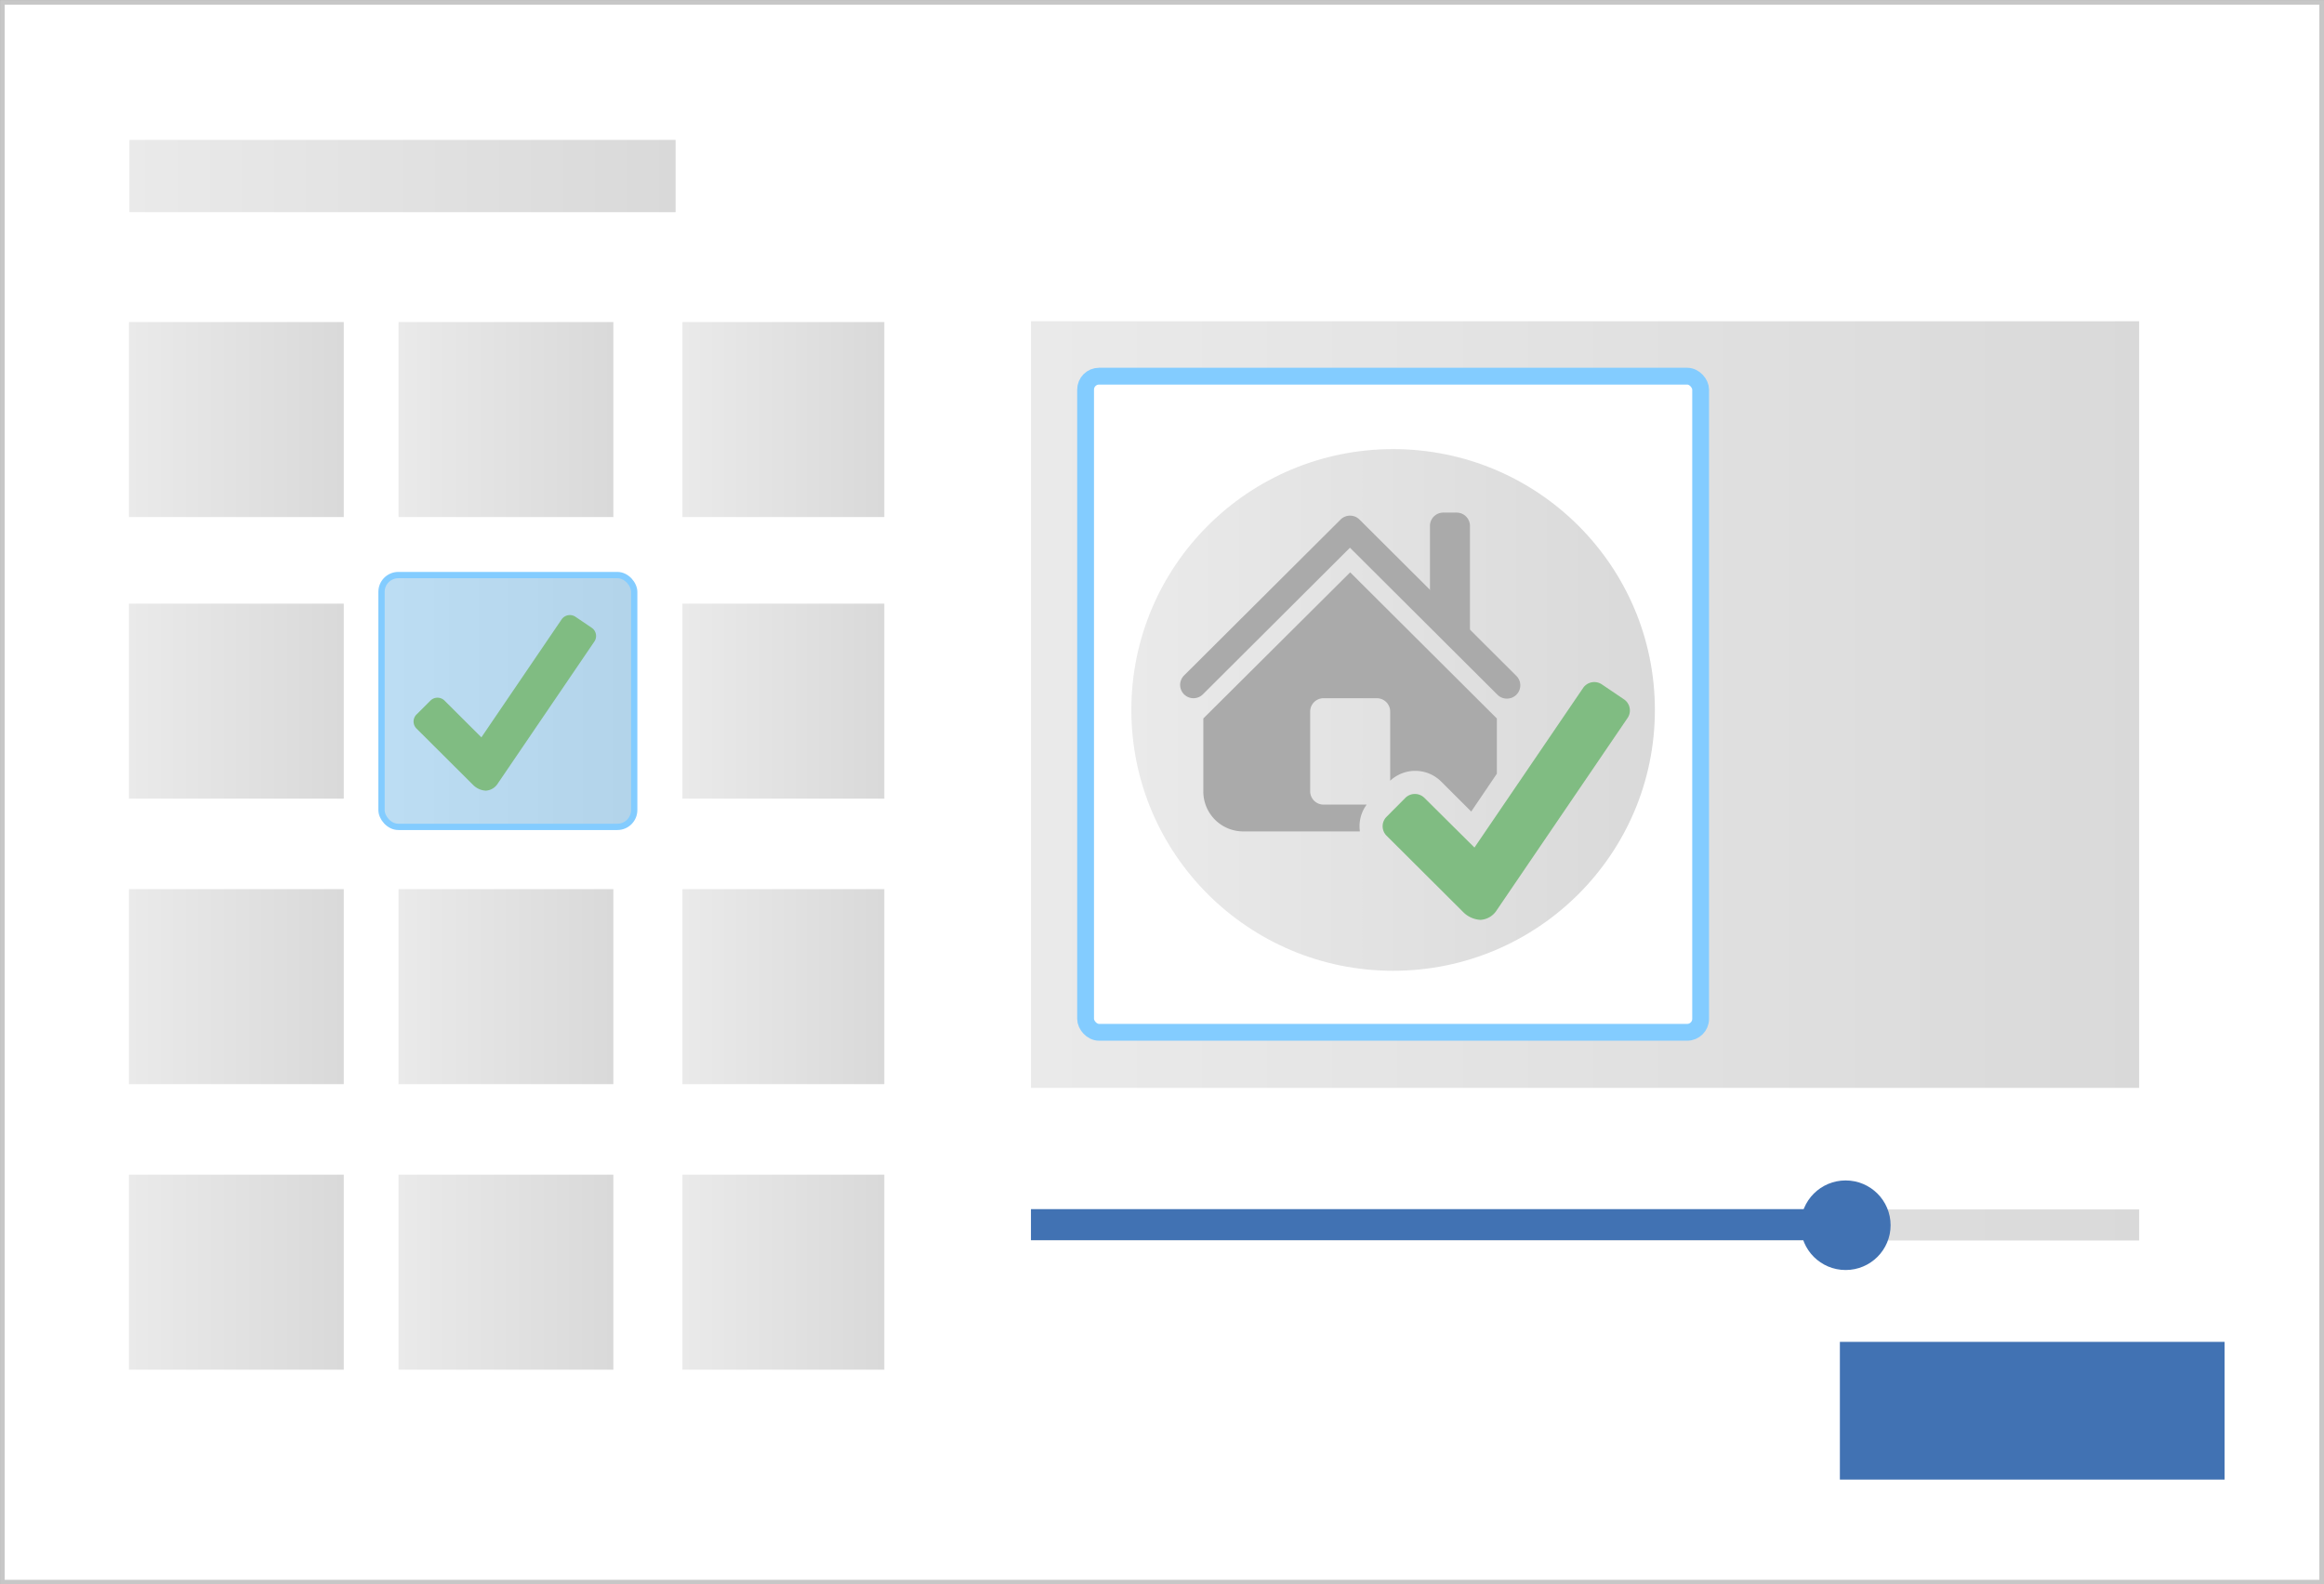 <svg id="Layer_1" data-name="Layer 1" xmlns="http://www.w3.org/2000/svg" xmlns:xlink="http://www.w3.org/1999/xlink" viewBox="0 0 553.11 377.11"><rect x="0" y="0" width="553.11" height="377.11" fill="#333333" stroke="none"/><defs><style>.cls-1,.cls-4{fill:#fff;}.cls-1{stroke:#c7c7c7;stroke-width:1.11px;}.cls-1,.cls-18,.cls-4{stroke-miterlimit:10;}.cls-2{fill:url(#linear-gradient);}.cls-3{fill:url(#linear-gradient-2);}.cls-18,.cls-4{stroke:#83ccff;}.cls-4{stroke-width:4px;}.cls-5{fill:url(#linear-gradient-3);}.cls-6{fill:url(#linear-gradient-4);}.cls-7{fill:url(#linear-gradient-5);}.cls-8{fill:url(#linear-gradient-6);}.cls-9{fill:url(#linear-gradient-7);}.cls-10{fill:url(#linear-gradient-8);}.cls-11{fill:url(#linear-gradient-9);}.cls-12{fill:url(#linear-gradient-10);}.cls-13{fill:url(#linear-gradient-11);}.cls-14{fill:url(#linear-gradient-12);}.cls-15{fill:url(#linear-gradient-13);}.cls-16{fill:url(#linear-gradient-14);}.cls-17{fill:url(#linear-gradient-15);}.cls-18{fill:#83ccff;fill-opacity:0.44;stroke-width:1.5px;}.cls-19{fill:#4172b3;}.cls-20{fill:url(#linear-gradient-16);}.cls-21{fill:#aaa;}.cls-22{fill:#80bc82;}</style><linearGradient id="linear-gradient" x1="30.8" y1="41.9" x2="160.78" y2="41.9" gradientUnits="userSpaceOnUse"><stop offset="0" stop-color="#eaeaea"/><stop offset="1" stop-color="#d9d9d9"/></linearGradient><linearGradient id="linear-gradient-2" x1="2126.05" y1="216.65" x2="2256.03" y2="216.65" gradientTransform="translate(-4068.59 -2130.69) scale(2.03 10.61)" xlink:href="#linear-gradient"/><linearGradient id="linear-gradient-3" x1="269.26" y1="168.97" x2="393.86" y2="168.97" xlink:href="#linear-gradient"/><linearGradient id="linear-gradient-4" x1="30.69" y1="99.86" x2="81.82" y2="99.86" xlink:href="#linear-gradient"/><linearGradient id="linear-gradient-5" x1="94.85" y1="99.86" x2="145.98" y2="99.86" xlink:href="#linear-gradient"/><linearGradient id="linear-gradient-6" x1="162.42" y1="99.86" x2="210.48" y2="99.86" xlink:href="#linear-gradient"/><linearGradient id="linear-gradient-7" x1="30.69" y1="166.88" x2="81.82" y2="166.88" xlink:href="#linear-gradient"/><linearGradient id="linear-gradient-8" x1="90.82" y1="166.88" x2="151.01" y2="166.88" xlink:href="#linear-gradient"/><linearGradient id="linear-gradient-9" x1="162.42" y1="166.88" x2="210.48" y2="166.88" xlink:href="#linear-gradient"/><linearGradient id="linear-gradient-10" x1="30.69" y1="234.83" x2="81.82" y2="234.83" xlink:href="#linear-gradient"/><linearGradient id="linear-gradient-11" x1="94.85" y1="234.83" x2="145.98" y2="234.83" xlink:href="#linear-gradient"/><linearGradient id="linear-gradient-12" x1="162.42" y1="234.83" x2="210.48" y2="234.83" xlink:href="#linear-gradient"/><linearGradient id="linear-gradient-13" x1="30.69" y1="302.78" x2="81.82" y2="302.78" xlink:href="#linear-gradient"/><linearGradient id="linear-gradient-14" x1="94.85" y1="302.78" x2="145.98" y2="302.78" xlink:href="#linear-gradient"/><linearGradient id="linear-gradient-15" x1="162.42" y1="302.78" x2="210.48" y2="302.78" xlink:href="#linear-gradient"/><linearGradient id="linear-gradient-16" x1="2126.05" y1="228.32" x2="2256.03" y2="228.32" gradientTransform="translate(-4068.59 -2130.69) scale(2.03 10.61)" xlink:href="#linear-gradient"/></defs><title>Untitled-7</title><rect class="cls-1" x="0.56" y="0.56" width="552" height="376"/><rect class="cls-2" x="30.8" y="33.3" width="129.99" height="17.2"/><rect class="cls-3" x="245.37" y="76.46" width="263.75" height="182.46"/><rect class="cls-4" x="258.37" y="89.53" width="146.38" height="156.16" rx="3.2"/><ellipse class="cls-5" cx="331.56" cy="168.97" rx="62.3" ry="62.08"/><rect class="cls-6" x="30.69" y="76.65" width="51.13" height="46.41"/><rect class="cls-7" x="94.85" y="76.65" width="51.13" height="46.41"/><rect class="cls-8" x="162.42" y="76.65" width="48.05" height="46.41"/><rect class="cls-9" x="30.69" y="143.67" width="51.13" height="46.41"/><rect class="cls-10" x="90.82" y="137.19" width="60.19" height="59.38" rx="3.79"/><rect class="cls-11" x="162.42" y="143.67" width="48.05" height="46.41"/><rect class="cls-12" x="30.69" y="211.62" width="51.13" height="46.41"/><rect class="cls-13" x="94.85" y="211.62" width="51.13" height="46.41"/><rect class="cls-14" x="162.42" y="211.62" width="48.05" height="46.41"/><rect class="cls-15" x="30.69" y="279.58" width="51.13" height="46.41"/><rect class="cls-16" x="94.85" y="279.58" width="51.13" height="46.41"/><rect class="cls-17" x="162.42" y="279.58" width="48.05" height="46.41"/><rect class="cls-18" x="90.8" y="136.87" width="60.14" height="59.93" rx="4"/><rect class="cls-19" x="437.89" y="319.37" width="91.56" height="32.78"/><rect class="cls-20" x="245.37" y="287.85" width="263.75" height="7.39"/><rect class="cls-19" x="245.37" y="287.78" width="191.89" height="7.39"/><ellipse class="cls-19" cx="439.26" cy="291.61" rx="10.7" ry="10.66"/><path class="cls-21" d="M358.65,166.28a3.21,3.21,0,0,1-2.25-.92l-35.11-35-35,34.89a3.17,3.17,0,1,1-4.49-4.48l37.26-37.12a3.19,3.19,0,0,1,4.49,0l37.35,37.22a3.16,3.16,0,0,1-2.24,5.4Z"/><path class="cls-21" d="M340.33,144.87V125.15A3.17,3.17,0,0,1,343.5,122h3.18a3.18,3.18,0,0,1,3.17,3.16v29.2Z"/><polygon class="cls-21" points="336.77 195.39 335.52 196.65 336.7 197.83 339.22 197.83 336.77 195.39"/><path class="cls-21" d="M323.57,196.65a8.6,8.6,0,0,1,1.7-5.15H315a3.18,3.18,0,0,1-3.18-3.16v-19a3.18,3.18,0,0,1,3.18-3.16h12.69a3.17,3.17,0,0,1,3.17,3.16v16.48a8.74,8.74,0,0,1,12.1.16l7.19,7.17,6.1-9V171l-34.91-34.78L286.39,171v17.39a9.5,9.5,0,0,0,9.52,9.49h27.74A9.23,9.23,0,0,1,323.57,196.65Z"/><path class="cls-22" d="M386.51,166.45l-5.28-3.57a3.22,3.22,0,0,0-4.44.84l-25.87,38L339,189.89a3.23,3.23,0,0,0-4.52,0L330,194.4a3.17,3.17,0,0,0,0,4.5l18.28,18.22a6.25,6.25,0,0,0,4.08,1.81,4.9,4.9,0,0,0,3.85-2.28l31.16-45.78A3.19,3.19,0,0,0,386.51,166.45Z"/><path class="cls-22" d="M140.85,149.43l-3.9-2.64a2.39,2.39,0,0,0-3.28.62l-19.1,28.08-8.78-8.75a2.38,2.38,0,0,0-3.34,0l-3.33,3.32a2.35,2.35,0,0,0,0,3.33l13.5,13.45a4.61,4.61,0,0,0,3,1.34,3.61,3.61,0,0,0,2.84-1.68l23-33.81A2.36,2.36,0,0,0,140.85,149.43Z"/></svg>